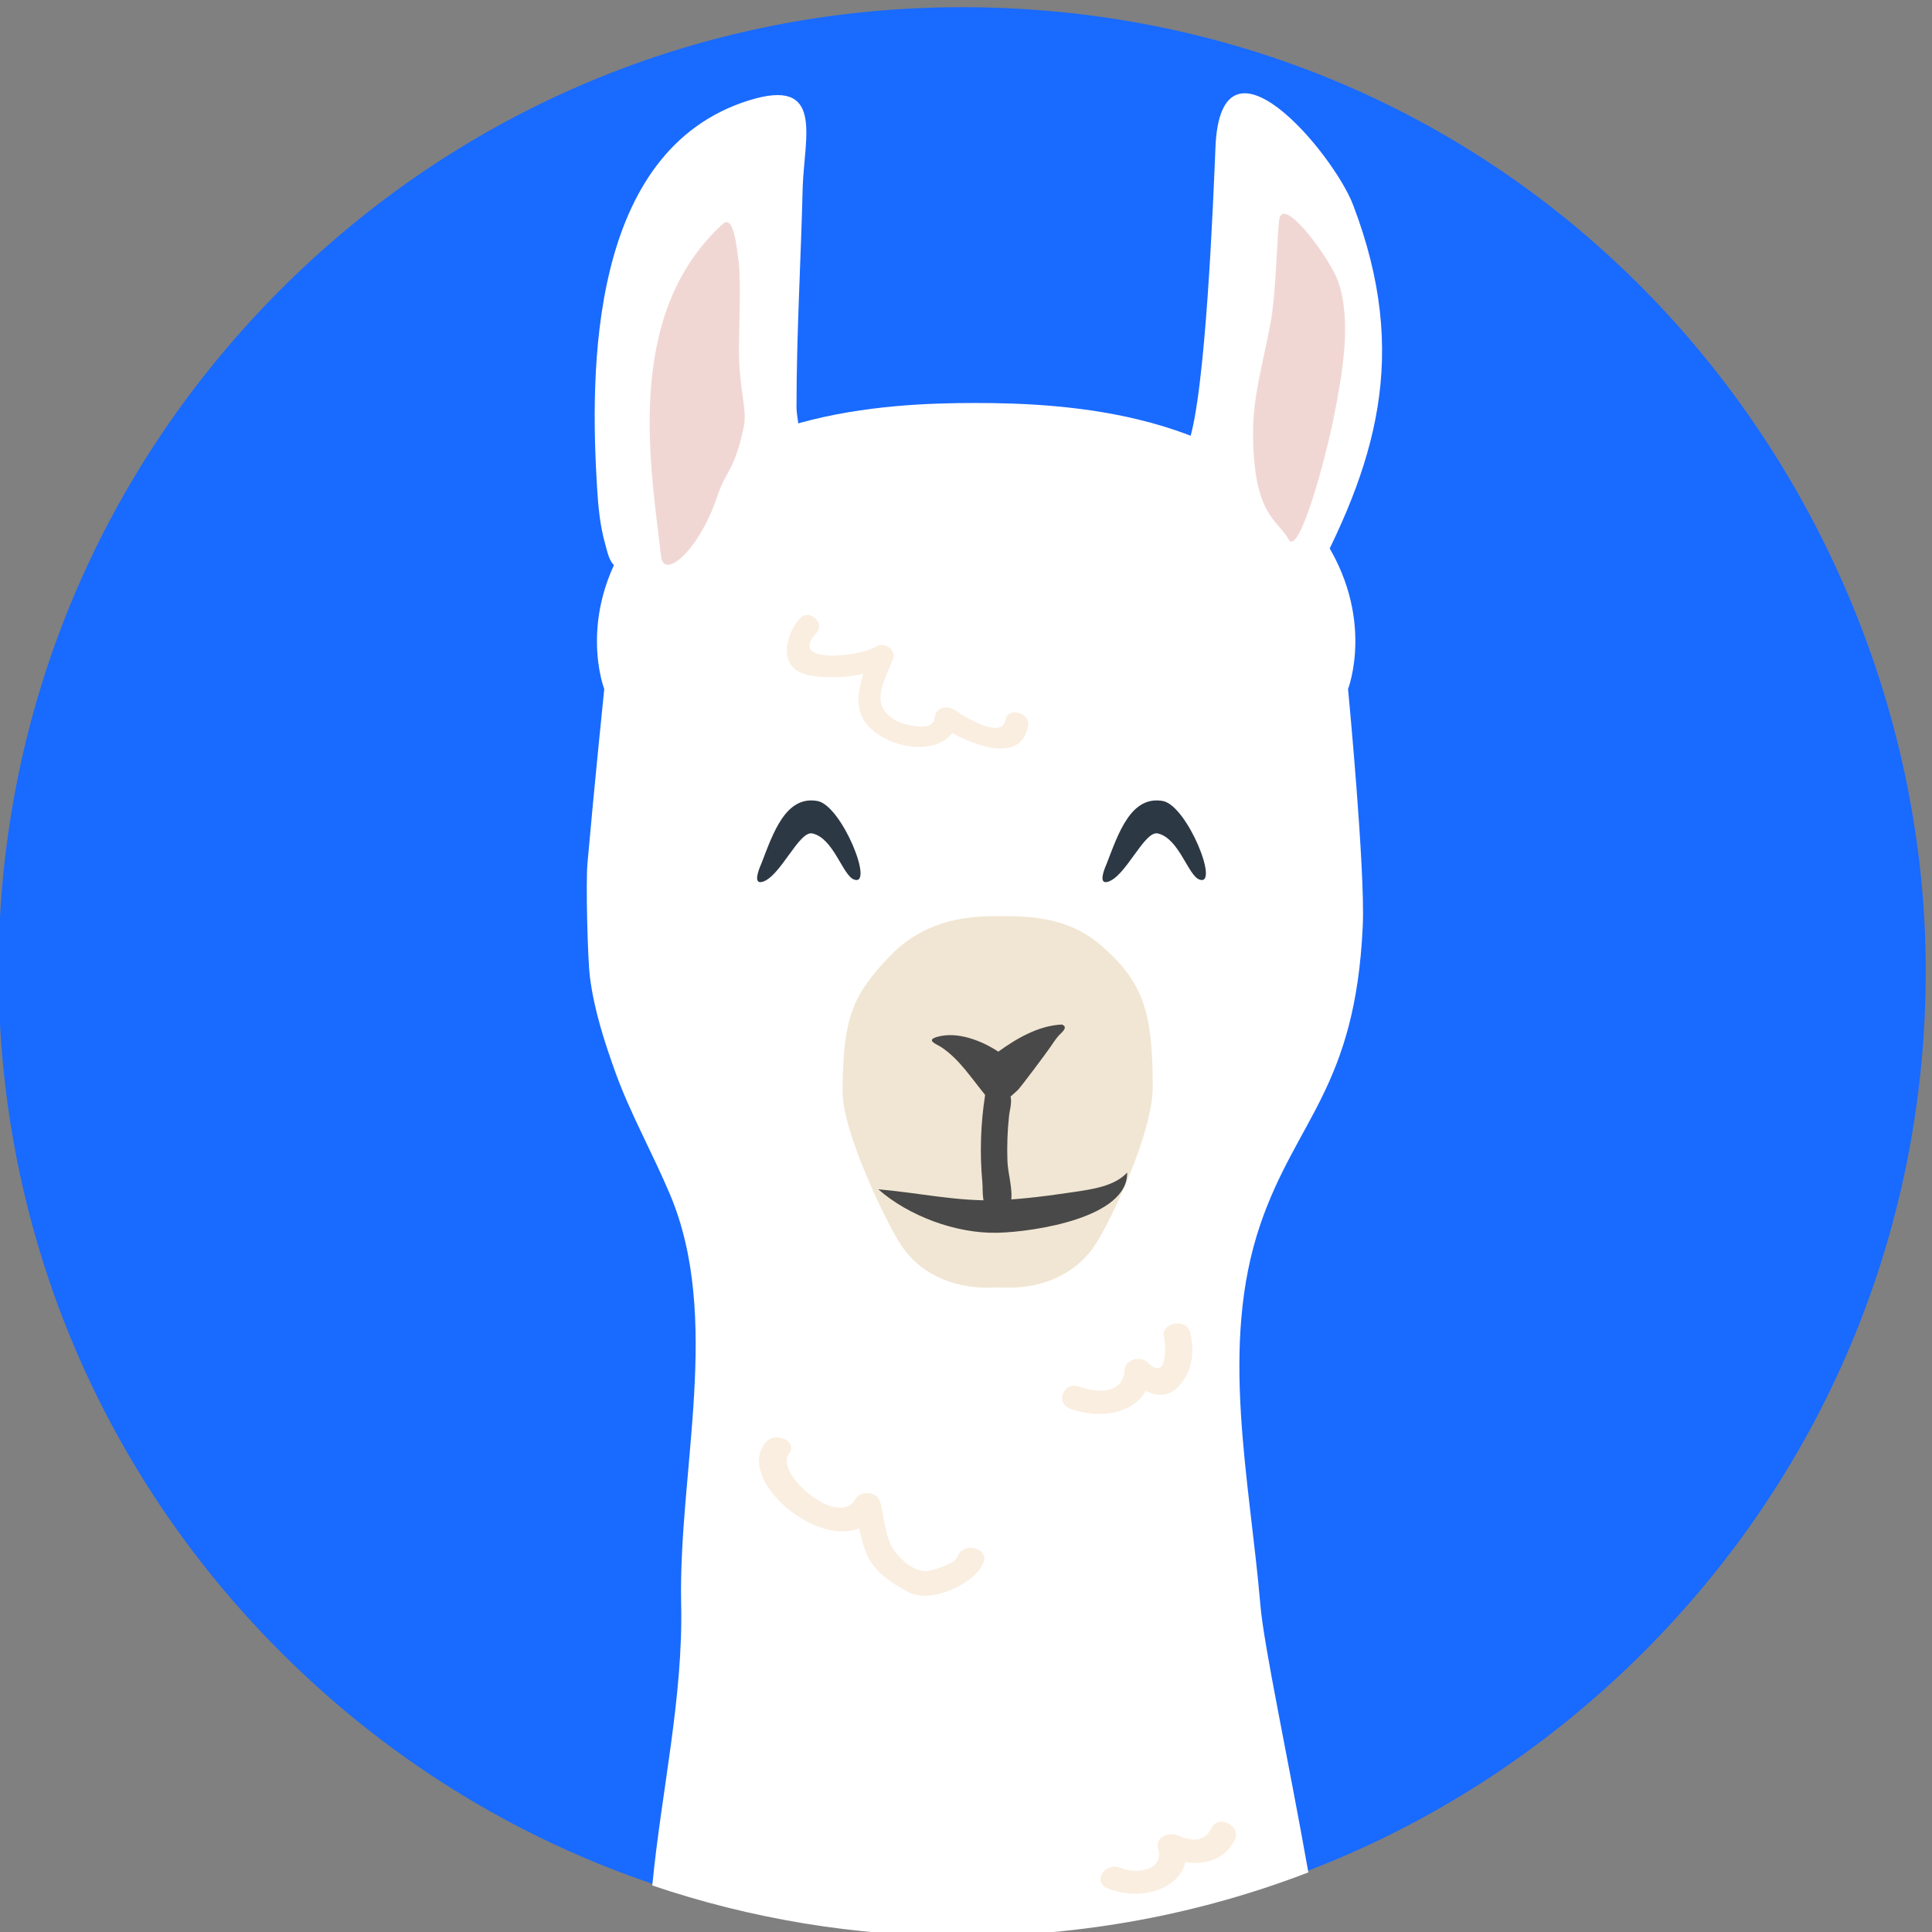 <svg xmlns="http://www.w3.org/2000/svg" xml:space="preserve" width="256" height="256"><rect width="100%" height="100%" fill="#808080" stroke="none"/><path d="M2268.208 2512.333c-15.884 19.573-32.512 38.57-49.949 56.876-180.601 189.624-426.245 294.062-691.674 294.062-256.432 0-497.507-99.862-678.826-281.178a977.931 977.931 0 0 1-63.335-69.76c-141.087-171.282-217.842-384.27-217.842-609.066 0-256.421 99.861-497.496 281.177-678.823 181.32-181.316 422.394-281.174 678.826-281.174 256.428 0 497.504 99.858 678.827 281.174 181.32 181.327 281.17 422.402 281.17 678.823 0 219.209-78.86 437.223-218.374 609.066" style="fill:#196aff;fill-opacity:1;fill-rule:nonzero;stroke:none;stroke-width:.366" transform="matrix(.133 0 0 -.133 -75.544 381.77)"/><path d="M1823.731 1650.879c35.688 104.239 94.631 136.153 101.958 297.008 2.575 56.529-14.661 236.08-14.661 236.08s28.013 71.991-25.823 152.188c-83.476 124.346-255.398 132.8-345.688 132.8-90.29 0-260.205-8.454-343.685-132.8-53.84-80.197-25.826-152.189-25.826-152.189s-9.536-92.344-16.752-173.792c-1.7-19.113.157-94.718 2.454-112.983 4.128-32.732 14.481-64.891 25.808-96.196 14.342-39.638 36.82-79.86 53.983-120.528 51.799-122.78 8.45-274.852 11.1-407.252 2.238-93.98-20.013-189.315-28.732-281.22 98.13-33.256 202.087-50.6 308.718-50.6 119.835 0 236.306 21.845 344.901 63.633-20.393 115.066-44.091 224.206-47.747 265.847-10.646 125.886-41.304 259.402-.01 380.004" style="fill:#fff;fill-opacity:1;fill-rule:nonzero;stroke:none;stroke-width:.367" transform="matrix(.133 0 0 -.133 -75.544 381.77)"/><path d="M1162.884 2383.86c1.15-18.73 2.997-37.93 8.272-56.158 1.656-5.682 4.103-19.683 11.415-21.764 9.092-2.59 25.91 8.257 32.288 12.957 12.357 9.096 23.925 18.46 36.285 27.65 7.884 5.862 16.493 10.47 24.211 16.497 8.4 6.546 14.72 14.474 21.71 22.178 8.483 9.36 14.846 19.049 21.37 29.497 5.104 8.154 37.07 13.462 42.188 21.03 5.586 8.276.915 18.511.915 28.699 0 74.164 4.455 147.566 6.188 220.29 1.787 49.887 21.379 109.126-53.44 85.743-160.315-49.887-158.527-271.257-151.402-386.619m706.225-104.159c-1.612 1.751-4.195 3.239-6.26 4.77-8.98 6.649-17.446 13.606-25.157 21.482-9.41 9.612-19.192 18.957-28.163 28.929-7.891 8.762-17.313 16.602-25.006 25.573-5.129 5.96-10.082 12.306-14.61 18.563-2.311 3.176-3.52 6.996-5.337 10.396-2.707 5.011-39.882 10.118-36.19 15.005 6.301 8.33 20.328 15.397 23.702 24.94 17.243 48.667 24.771 244.526 26.852 294.512 5.352 127.831 117.57-6.239 137.169-57.683 57.009-149.657 23.145-258.78-46.315-386.615" style="fill:#fff;fill-opacity:1;fill-rule:nonzero;stroke:none;stroke-width:.366" transform="matrix(.133 0 0 -.133 -75.544 381.77)"/><path d="M1716.473 1787.861c-.08 73.805-9.253 103.665-50.407 139.752-25.742 22.566-55.836 31.175-103.741 29.992-47.902 1.183-82.425-13.379-107.317-39.223-37.55-38.993-47.436-62.053-47.543-135.858-.059-39.893 42.956-128.165 55.756-148.536 21.244-35.93 60.562-48.85 99.104-46.154 38.545-2.697 77.867 10.224 99.096 46.154 12.81 20.371 55.107 106.954 55.052 153.873" style="fill:#f1e6d3;fill-opacity:1;fill-rule:nonzero;stroke:none;stroke-width:.366" transform="matrix(.133 0 0 -.133 -75.544 381.77)"/><path d="M1226.604 2316.082c-9.616 86.088-38.582 239.976 61.489 331.24 11.037 10.074 14-24.2 15.847-38.065 2.539-19.039-.05-73.417.337-92.583.715-36.087 8.276-54.965 4.752-71.46-9.628-45.092-17.354-42.184-26.56-69.603-18.257-54.379-53.235-83.066-55.865-59.53m625.141 17.009c10.242-18.33 36.995 80.256 45.38 123.073 7.895 40.308 17.925 93.869 4.06 133.913-7.437 21.481-53.078 84.567-58.463 62.891-2.1-8.418-3.183-71.097-8.345-101.089-6.389-37.11-17.91-73.805-17.98-111.544-.15-84.568 25.336-88.055 35.348-107.243" style="fill:#f1d7d4;fill-opacity:1;fill-rule:nonzero;stroke:none;stroke-width:.366" transform="matrix(.133 0 0 -.133 -75.544 381.77)"/><path d="M1522.014 1319.745c-2.17-6.583-18.595-11.404-24.764-13.393-14.91-4.817-28.146 6.938-36.476 16.844-11.583 13.73-11.276 35.63-16.126 51.642-2.934 9.682-19.533 10.997-24.518 2.04-16.628-29.9-81.161 26.365-66.164 45.095 9.888 12.353-13.781 23.262-23.54 11.078-28.948-36.16 48.92-103.496 93.58-85.245 1.988-9.034 4.073-18.057 7.908-26.636 7.525-16.851 23.98-27.739 41.011-36.89 23.196-12.437 68.259 9.408 75.142 30.256 4.792 14.503-21.28 19.635-26.053 5.209m205.614 218.484c2.396-10.045 2.773-44.074-15.935-25.457-7.59 7.554-22.665 3.096-23.28-7.008-1.448-23.386-24.9-23.903-45.137-16.833-16.056 5.602-24.533-16.587-8.605-22.144 29.713-10.368 61.962-4.623 74.776 17.836 10.081-4.744 21.485-6.037 30.629 2.568 15.968 15.042 18.375 36.227 13.73 55.708-3.528 14.763-29.699 10.096-26.178-4.67m47.414-488.983c-7.004-14.316-19.855-13.422-33.636-7.41-10.107 4.399-22.607-2.877-19.559-13.108 6.136-20.522-19.785-26.515-37.314-19.196-15.426 6.444-28.834-13.796-13.243-20.313 31.581-13.18 71.728-1.649 77.552 26.134 20.313-3.22 39.71 2.484 49.396 22.31 6.704 13.682-16.404 25.47-23.196 11.583m-205.277 1104.016c-3.253-20.181-41.095 3.32-50.492 9.69-8.271 5.597-18.972 2.198-19.983-7.24-1.352-12.714-18.481-9.022-26.31-7.425-14.807 3.012-27.365 12.24-27.717 26.105-.344 13.474 8.206 27.622 12.664 40.271 2.854 8.078-8.722 16.965-17.184 11.561-15.24-9.73-88.715-18.481-59.452 13.547 9.323 10.203-7.133 24.797-16.555 14.481-13.517-14.8-22.66-48.7 6.583-55.876 15.438-3.784 37.777-3.594 56.815.747-7.95-25.478-9.616-48.799 23.156-65.17 22.144-11.067 52.557-10.99 65.445 6.107 27.115-14.584 69.709-28.732 75.6 7.762 2.087 12.906-20.464 18.478-22.57 5.44" style="fill:#faeee0;fill-opacity:1;fill-rule:nonzero;stroke:none;stroke-width:.366" transform="matrix(.133 0 0 -.133 -75.544 381.77)"/><path d="M1443.025 1685.57c39.366-3.33 78.747-12.271 118.479-10.835 25.398.923 51.693 4.48 76.75 8.195 18.203 2.696 40.52 5.88 52.697 19.375 1.143-45.019-92.513-59.108-128.839-60.024-42.143-1.066-89.51 17.222-119.087 43.29" style="fill:#494949;fill-opacity:1;fill-rule:nonzero;stroke:none;stroke-width:.366" transform="matrix(.133 0 0 -.133 -75.544 381.77)"/><path d="M1549.448 1779.49c-4.502-28.895-5.433-58.198-2.722-87.267.718-7.597-1.308-25.709 8.796-29.522 8.191-3.096 18.316 2.722 19.654 10.11 2.26 12.456-3.041 28.164-3.492 40.92-.53 14.939 0 29.9 1.58 44.769.944 8.814 5.89 20.705-4.199 26.914-7.404 4.554-18.258 2.872-19.617-5.923" style="fill:#494949;fill-opacity:1;fill-rule:nonzero;stroke:none;stroke-width:.366" transform="matrix(.133 0 0 -.133 -75.544 381.77)"/><path d="M1625.978 1849.738c-23.661-1.022-45.63-14.26-63.397-27.024-16.082 10.675-40.432 20.485-60.694 14.774-12.078-3.392-1.11-7.096 3.927-10.316 9.309-6.19 16.895-14.147 23.742-22.368 10.39-12.598 19.625-25.826 30.71-37.977 7.674 5.524 15.001 11.103 21.672 17.558 3.095 2.993 28.435 36.926 32.325 42.667 2.484 3.656 4.99 7.432 7.836 10.872 2.89 3.48 11.07 9.016 3.88 11.814" style="fill:#494949;fill-opacity:1;fill-rule:nonzero;stroke:none;stroke-width:.366" transform="matrix(.133 0 0 -.133 -75.544 381.77)"/><path d="M1326.52 2010.03c11.683 30.303 24.241 68.387 56.266 62.328 24.243-5.195 56.697-86.117 35.926-78.124-11.254 4.326-20.207 41.106-41.333 45.876-13.423 3.033-32.032-43.502-49.994-48.26-8.707-2.301-4.326 10.388-.864 18.18m344.073 0c11.686 30.303 24.244 68.387 56.268 62.328 24.24-5.195 56.694-86.117 35.923-78.124-11.254 4.326-20.203 41.106-41.333 45.876-13.423 3.033-32.032-43.502-49.99-48.26-8.708-2.301-4.33 10.388-.868 18.18" style="fill:#2c3844;fill-opacity:1;fill-rule:nonzero;stroke:none;stroke-width:.366" transform="matrix(.133 0 0 -.133 -75.544 381.77)"/></svg>